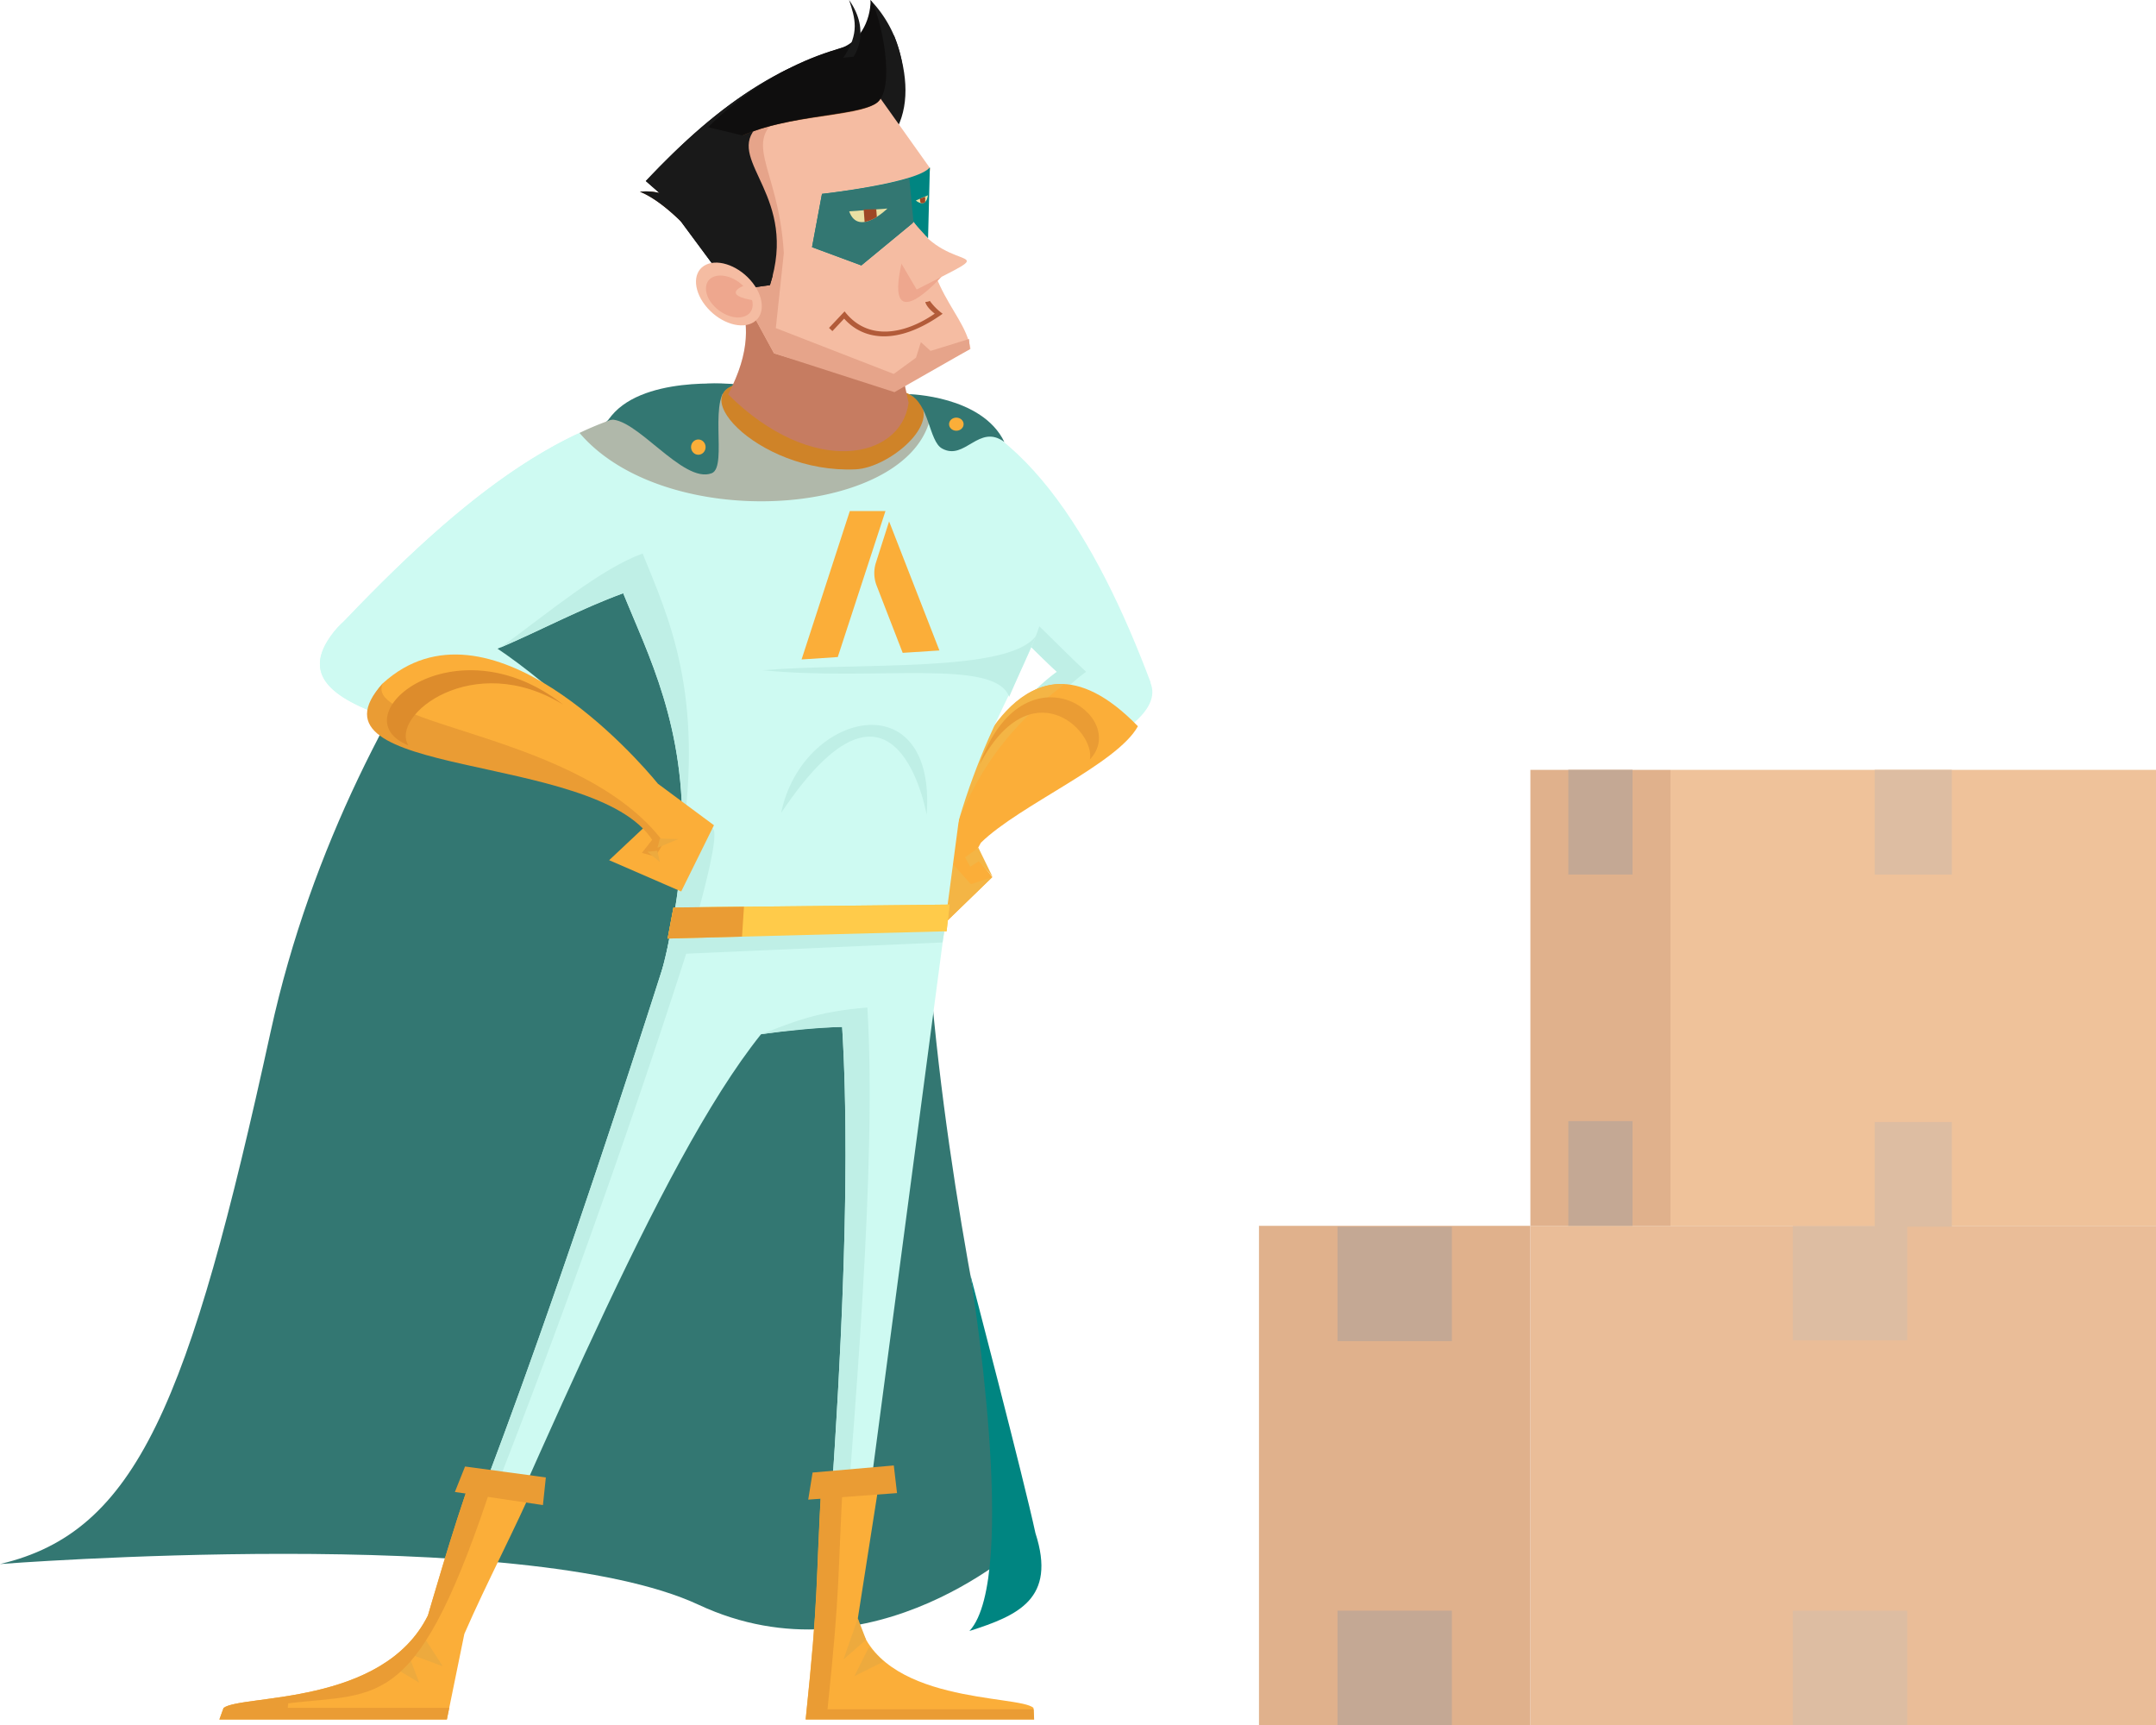 <svg xmlns="http://www.w3.org/2000/svg" width="518" height="414.422" viewBox="0 0 518 414.422">
  <g id="hero" style="isolation: isolate">
    <g id="Layer_2" data-name="Layer 2">
      <g id="_1" data-name="1">
        <path id="Path_557" data-name="Path 557" d="M146.885,227.249S84.631,285.3,65.049,374.832,32.873,495.134,0,502.828c0,0,125.9-9.791,167.866,9.791S246.9,497,246.9,497s-45.463-170.783-13.989-244.921C232.915,252.079,187.453,199.62,146.885,227.249Z" transform="translate(0 -127.095)" fill="#337772"/>
        <path id="Path_558" data-name="Path 558" d="M278.754,229.33c-29.944,1.929-55.741,21.128-88.064,55.531l18.216,9.665c21.153-.92,45.442-21.7,69.6-23.271Z" transform="translate(-110.56 -132.963)" fill="#cefaf2"/>
        <path id="Path_559" data-name="Path 559" d="M511.97,228.79c28.129.882,47.3,33.617,60.116,67.835l-13.342,4.664c-12.745-7.446-30.012-32.974-48.854-37.315Z" transform="translate(-295.628 -132.65)" fill="#cefaf2"/>
        <path id="Path_560" data-name="Path 560" d="M428.891,20.33c-25.146,4.2-41.63,15.884-59.641,34.945l4.975,4.362,55.51-17.262C432.736,36.206,431.979,28.39,428.891,20.33Z" transform="translate(-214.087 -11.787)" fill="#191919"/>
        <path id="Path_561" data-name="Path 561" d="M581.769,375.477c18.859,14.707-26.335,25.213-44.383,43.1L533.68,415.7S563.229,361,581.769,375.477Z" transform="translate(-309.421 -216.283)" fill="#cefaf2"/>
        <path id="Path_562" data-name="Path 562" d="M556.551,294.065c-11.346-10.535-25.036-26.688-39.672-30.062l2-34.256a36.139,36.139,0,0,0-6.942-.908l-2.1,35.184c14.636,3.362,28.322,19.527,39.676,30.062-15.1,11.043-29.68,38.029-29.68,38.029l3.706,2.874c1.038-1.025,2.164-2.03,3.362-3.009C528.006,329.994,542.02,304.676,556.551,294.065Z" transform="translate(-295.599 -132.679)" fill="#bfefe6"/>
        <path id="Path_563" data-name="Path 563" d="M527.6,423.945c2.9-6.471,15.649-53.115,45.11-22.776-4.984,9.093-28.415,18.884-37.718,27.969l-1.538,2.807,4.278,5.463-10.812,10.48L516.25,436.052Z" transform="translate(-299.315 -226.702)" fill="#fbae39"/>
        <path id="Path_564" data-name="Path 564" d="M526.467,432.306c5.538-16.611,12.8-29.28,28.675-41.269-18.183-.609-25.423,28.2-27.536,32.919l-11.346,12.09,10.669,11.837,10.812-10.48-5.152,1.723Z" transform="translate(-299.321 -226.713)" fill="#f4b545"/>
        <path id="Path_565" data-name="Path 565" d="M328.135,513.92l-19.38-43.32C284.4,548.76,260.011,620.872,239,669.68l7.627.689C275.932,605.392,304.272,536.481,328.135,513.92Z" transform="translate(-138.569 -272.848)" fill="#cefaf2"/>
        <path id="Path_566" data-name="Path 566" d="M467.13,456.709l36.281-27.549L475.5,640.081l-6.98-3.446C474.093,566.053,477.908,489.082,467.13,456.709Z" transform="translate(-270.836 -248.822)" fill="#cefaf2"/>
        <path id="Path_567" data-name="Path 567" d="M434.9,232.481c-14.14-18.607-91.606-16.59-90.615,12.9-3.618,29.957,35.663,50.69,10.837,127.19,3.668-.723,13.959,5.975,17.3,5.366,17.9-3.269,31.76-4.69,49.682-2.139C426.026,277.184,476.027,286.63,434.9,232.481Z" transform="translate(-199.473 -127.819)" fill="#cefaf2"/>
        <path id="Path_568" data-name="Path 568" d="M449.46,517.14l-66.331.7-1.4,7.463,67.028-1.748Z" transform="translate(-221.322 -299.831)" fill="#ffcb4a"/>
        <path id="Path_569" data-name="Path 569" d="M448.153,526.29l-65.864.7-1.4,7.463,66.389-2.916Z" transform="translate(-220.835 -305.136)" fill="#bfefe6"/>
        <path id="Path_570" data-name="Path 570" d="M239,671.393l2.614.235c17.754-41.6,42.021-106.091,62.25-169.3,1.887-6.614,14.476-49.106-2.1-16.775a153.8,153.8,0,0,1-3.971,21.431C277.143,571.567,256.834,629.9,239,671.393Z" transform="translate(-138.569 -274.561)" fill="#bfefe6"/>
        <path id="Path_571" data-name="Path 571" d="M453.78,723.612c3.921-49.379,9.274-110.02,6.976-147.612-12.186.971-17.62,3.421-25.486,6.391,5.677-.765,13.9-1.618,19.426-1.727,2.336,38.239-.714,91.266-4.648,141.107Z" transform="translate(-252.364 -333.958)" fill="#bfefe6"/>
        <path id="Path_572" data-name="Path 572" d="M329.769,385.765c5.311-35.747-3.068-53.657-9.43-69.335-10.152,3.706-22.477,14.111-34.13,22.586,9.543-4.084,19.443-9.371,29.465-13.027C321.731,340.912,330.82,358.178,329.769,385.765Z" transform="translate(-165.941 -183.462)" fill="#bfefe6"/>
        <path id="Path_573" data-name="Path 573" d="M459.468,222.468c-6.148-5.69-31.718-4.059-39.634-4.009-18.54.118.933,21.96,24.944,20.8C452.69,238.869,465.637,228.158,459.468,222.468Z" transform="translate(-239.143 -126.513)" fill="#fbae39"/>
        <path id="Path_574" data-name="Path 574" d="M516.422,939.623c-3.446-3.282-37.475-1.034-41.471-22.633-.756-4.105-3.547-4.358-6.837-5.53l-2.055,27.7,51.06,1.164Z" transform="translate(-270.216 -528.453)" fill="#e04d46"/>
        <path id="Path_575" data-name="Path 575" d="M134.559,939.876c4.442-3.206,35.5-.265,46.3-21.372,2.055-4.009,4.891-4.257,8.509-5.4l-7.013,27.478-49.194.929Z" transform="translate(-77.205 -529.404)" fill="#e04d46"/>
        <path id="Path_576" data-name="Path 576" d="M259.2,386.389c-5.664-6.253-53.854-58.225-73.029-33.835-17.569,22.351,40,22.427,67.784,39.718,2.1,1.576,4.021,1.925,8.568,7.169l-7.892,6.929,12.606,2.862,6.076-12.884Z" transform="translate(-106.043 -200.655)" fill="#cefaf2"/>
        <path id="Path_577" data-name="Path 577" d="M264.482,348.91l7.681-6.723.13-.277c-4.484-5.156-6.4-5.513-8.484-7.076C236,317.549,175.5,316.469,193.748,294.669c16.787-20.048,28.911-29.142,50.926-46.459-18.01,8.551-35.811,23.784-56.14,45.164a18.492,18.492,0,0,0-2.32,2.45c-17.59,22.334,39.975,22.41,67.763,39.7,2.1,1.576,4.021,1.925,8.568,7.169l-7.892,6.929,12.606,2.862,1.261-2.639Z" transform="translate(-106.062 -143.909)" fill="#cefaf2"/>
        <path id="Path_578" data-name="Path 578" d="M455.271,174.742l-36.2-4.992c2.139,5.938,2.744,13.027-2.744,23.423,20.221,20.048,41.513,15.615,43.357,2.021Z" transform="translate(-241.383 -98.419)" fill="#eea48a"/>
        <path id="Path_579" data-name="Path 579" d="M416.027,195.6q-1.7-.639-3.547-1.185l-.042-.042a8.967,8.967,0,0,0-2.555-1.559l-3.105-14.371a61.187,61.187,0,0,0-7.795-4.669l-29.2-4.026c2,5.543,2.652,12.1-1.731,21.393a4.16,4.16,0,0,0-2.278,1.9,75.75,75.75,0,0,0-7.564,1.92,80.074,80.074,0,0,0-26.86,7.459C353,227.844,415.245,222.352,416.027,195.6Z" transform="translate(-192.113 -98.419)" fill="#692100" opacity="0.3" style="mix-blend-mode: multiply;isolation: isolate"/>
        <path id="Path_580" data-name="Path 580" d="M451.83,71.812,439.2,54.05c-21.7,1.366-32.751,7.144-45.383,24.557L414.3,116.22l28.764,8.623,18.447-9.7C459.928,104.963,446.666,99.2,451.83,71.812Z" transform="translate(-228.332 -31.338)" fill="#f5bca2"/>
        <path id="Path_581" data-name="Path 581" d="M443.031,126.586,414.7,115.572l1.925-18.01c-1.227-21.683-11.543-27.28,1.6-34.172-9.459,3.58-16.657,9.883-24.461,20.632l20.5,37.613,28.94,9.325,18.1-10.316-.176-2.45-9.245,2.857-2.332-2.1-1.168,3.731Z" transform="translate(-228.303 -36.753)" fill="#e6a48a"/>
        <path id="Path_582" data-name="Path 582" d="M398.586,73.94c-7.614.672-16.031,6.61-23.876,13.842l18.4,24.843,9.127-1.261C409.033,90.265,392.25,81.815,398.586,73.94Z" transform="translate(-217.252 -42.869)" fill="#191919"/>
        <path id="Path_583" data-name="Path 583" d="M365.9,109.5a13.515,13.515,0,0,1,10.085,3.034l5.194,10.026S373.048,112.357,365.9,109.5Z" transform="translate(-212.144 -63.444)" fill="#723f1d"/>
        <path id="Path_584" data-name="Path 584" d="M375.115,61.753c8.9-9.409,17.409-17.01,26.78-22.813-12.606,6.127-23.3,15.174-34.588,27.125l3.273,2.87a14.01,14.01,0,0,0-4.681-.3c3.362,1.345,6.959,4.328,9.812,7.106L388,92.332l9.127-1.261c.256-.8.483-1.593.677-2.362C395.815,68.578,374.766,67.834,375.115,61.753Z" transform="translate(-212.144 -22.577)" fill="#191919"/>
        <path id="Path_585" data-name="Path 585" d="M424.54,53.474c13.867-5.971,33.533-4.047,33.419-10.014-.349-18.187-30.31,3.177-30.31,3.177Z" transform="translate(-246.143 -20.946)" fill="#723f1d"/>
        <path id="Path_586" data-name="Path 586" d="M492.6,95.64c-2.883,3.782-25.923,6.387-25.923,6.387l-2.391,12.8,11.842,4.383,12.539-10.346,3.5,3.858Z" transform="translate(-269.19 -55.451)" fill="#008581"/>
        <path id="Path_587" data-name="Path 587" d="M487.65,101.85c-7.677,2.349-20.969,3.782-20.969,3.782l-2.391,12.8,11.842,4.383,12.539-10.346S488.175,107.04,487.65,101.85Z" transform="translate(-269.19 -59.051)" fill="#337772"/>
        <path id="Path_588" data-name="Path 588" d="M477.635,176.287l-2.824,3-.811-.773,3.74-3.971c5.593,7.265,14.531,5.463,21.662.542-1.983-1.551-2.244-2.622-2.261-2.811a2.521,2.521,0,0,0,1.08-.244,13.934,13.934,0,0,0,3.08,3.084C490.2,183.035,482.018,181.262,477.635,176.287Z" transform="translate(-274.819 -99.741)" fill="#b25b39"/>
        <path id="Path_589" data-name="Path 589" d="M485.53,119.892l9.186-.672S487.74,126.107,485.53,119.892Z" transform="translate(-281.504 -69.122)" fill="#eae0a4"/>
        <path id="Path_590" data-name="Path 590" d="M523.64,112.9s2.4,2.1,2.908-1.261Z" transform="translate(-303.6 -64.727)" fill="#eae0a4"/>
        <path id="Path_591" data-name="Path 591" d="M280.051,405.22c-4.9-6.059-40.8-47.093-66.1-24.129-16.426,19.595,27.621,13.207,54.455,28.285l.092-.109,8.4,6.27-8.568,8.047,17.309,7.518,7.871-15.913Z" transform="translate(-121.975 -216.939)" fill="#fbae39"/>
        <path id="Path_592" data-name="Path 592" d="M410.988,154.315c-3.311-3.731-8.3-5.248-11.148-3.4s-2.458,6.383.84,10.115,8.308,5.248,11.152,3.391S414.324,158.059,410.988,154.315Z" transform="translate(-230.717 -87.043)" fill="#f5bca2"/>
        <path id="Path_593" data-name="Path 593" d="M413.061,160.5c-2.521-2.857-6.236-3.681-8.173-2.378-1.614,1.088-1.647,3.475-.189,5.639,1.584,2.353,4.74,4.168,7.337,3.782C415.259,167.1,415.91,163.718,413.061,160.5Z" transform="translate(-234.026 -91.328)" fill="#eea78e"/>
        <path id="Path_594" data-name="Path 594" d="M473.158,877.1l5.463-34.878-14.107.353c-1.63,28.911-.66,27.62-3.9,58.792h54.88l-.134-2.765C511.968,895.377,477.881,897.831,473.158,877.1Z" transform="translate(-267.056 -488.309)" fill="#fbae39"/>
        <path id="Path_595" data-name="Path 595" d="M186.039,844.22c-4.328,11.766-10.446,33.251-10.505,33.34-10.8,21.763-44.652,18.91-49.093,22.2l-1,2.778h54.653l4.2-20.557c5.425-12.451,12.157-25.1,17.485-37.42Z" transform="translate(-72.729 -489.468)" fill="#fbae39"/>
        <path id="Path_596" data-name="Path 596" d="M449.46,517.14l-66.331.7-1.4,7.463,67.028-1.748Z" transform="translate(-221.322 -299.831)" fill="#ffcb4a"/>
        <path id="Path_597" data-name="Path 597" d="M524.016,150.9s-14.863,16.808-9.182-5.148Z" transform="translate(-297.744 -84.504)" fill="#eea78e"/>
        <path id="Path_598" data-name="Path 598" d="M517.153,143.072c22.57-11.56,8.144-2.853-.727-16.262L512.11,134.5Z" transform="translate(-296.915 -73.523)" fill="#f5bca2"/>
        <path id="Path_599" data-name="Path 599" d="M459.68,16.238S479.06,13.09,475.648.03a28.6,28.6,0,0,1,7.984,19.389Z" transform="translate(-266.517 -0.017)" fill="#191919"/>
        <path id="Path_600" data-name="Path 600" d="M279.163,432.252l1.983-3.383c-19.586-26.347-72.482-27.831-67.5-38.239-20.893,23.082,50.711,16.2,64.713,37.6l-2.471,3.152Z" transform="translate(-121.671 -226.482)" fill="#ea9c34"/>
        <path id="Path_601" data-name="Path 601" d="M423.781,162.6c-1.752.235-6.82,2.681,1.681,3.9Z" transform="translate(-243.905 -94.273)" fill="#f5bca2"/>
        <path id="Path_602" data-name="Path 602" d="M551.78,486.9l1.227,2.273,2.072-1.315,3.3,3.719-3.408-6.992Z" transform="translate(-319.915 -280.953)" fill="#f4b545"/>
        <path id="Path_603" data-name="Path 603" d="M376.484,479.41l4.429.118-5.013,2.1Z" transform="translate(-217.942 -277.956)" fill="#edaa3e"/>
        <path id="Path_604" data-name="Path 604" d="M372.562,486.35l.635,2.715-2.967-2.441Z" transform="translate(-214.655 -281.98)" fill="#edaa3e"/>
        <path id="Path_605" data-name="Path 605" d="M501.846,363.18c-6.3,9.173-42.555,6.463-65.746,8.4,27.02,2.694,55.846-2.979,59.208,6.391Z" transform="translate(-252.845 -210.567)" fill="#bfefe6"/>
        <path id="Path_606" data-name="Path 606" d="M436.192,11.766c-18.464,5.114-31.3,18.8-31.3,18.8l8.257,1.971c11.619-5,27.133-4.706,32.012-7.66,5.194-3.152,1.13-21.553-1.231-24.877C443.886,5.29,441.074,10.4,436.192,11.766Z" transform="translate(-234.75)" fill="#0f0e0e"/>
        <path id="Path_607" data-name="Path 607" d="M263.58,391.426c-26.276-20.62-54.069,3.013-37.189,9.791C221.89,394.019,241.956,378.152,263.58,391.426Z" transform="translate(-128.271 -222.152)" fill="#dd8c2c"/>
        <path id="Path_608" data-name="Path 608" d="M560.11,414.768c10.694-29.415,36.214-11.547,26.507-1.193C587.869,406.46,572.313,391.719,560.11,414.768Z" transform="translate(-324.745 -231.135)" fill="#ea9c34"/>
        <path id="Path_609" data-name="Path 609" d="M465.91,899.272c3.152-30.31,2.324-29.936,3.782-56.472l-5.118.13c-1.63,28.911-.66,27.621-3.9,58.792h54.88l-.118-2.45Z" transform="translate(-267.091 -488.645)" fill="#ea9c34"/>
        <path id="Path_610" data-name="Path 610" d="M485.727,925.22l-3.437,9.85,5.421-4.719Z" transform="translate(-279.626 -536.431)" fill="#edaa3e"/>
        <path id="Path_611" data-name="Path 611" d="M492.026,941.59l-3.5,6.992,7-3.5Z" transform="translate(-283.244 -545.922)" fill="#edaa3e"/>
        <path id="Path_612" data-name="Path 612" d="M225.12,949.9l6.122,3.673-2.32-6.093Z" transform="translate(-130.522 -549.337)" fill="#edaa3e"/>
        <path id="Path_613" data-name="Path 613" d="M235.67,940.808l7.337,2.71-4.244-6.568Z" transform="translate(-136.639 -543.232)" fill="#edaa3e"/>
        <path id="Path_614" data-name="Path 614" d="M141.858,899.747l.118-1.088c22.381-2.681,31.125,2.215,49.535-54.321l-5.463-.118c-4.328,11.766-10.446,33.251-10.505,33.34-10.8,21.763-44.652,18.91-49.093,22.2l-1.008,2.778h54.653l.571-2.8Z" transform="translate(-72.729 -489.468)" fill="#ea9c34"/>
        <path id="Path_615" data-name="Path 615" d="M281.935,841.012l-19.41-2.622-2.446,6.118,21.158,3.147Z" transform="translate(-150.791 -486.088)" fill="#ea9c34"/>
        <path id="Path_616" data-name="Path 616" d="M482.671,837.79l-19.515,1.7L462.11,846l21.334-1.572Z" transform="translate(-267.926 -485.74)" fill="#ea9c34"/>
        <path id="Path_617" data-name="Path 617" d="M400.068,518.38l-16.939.177-1.4,7.463,17.872-.466Z" transform="translate(-221.322 -300.55)" fill="#ea9c34"/>
        <path id="Path_618" data-name="Path 618" d="M446.64,435.549c4.992-24.482,37.361-31.827,34.953.466C481.593,436.016,474.382,394.07,446.64,435.549Z" transform="translate(-258.956 -240.272)" fill="#bfefe6"/>
        <path id="Path_619" data-name="Path 619" d="M347.88,227.968c6.412-1.164,17.846,15.548,24.83,12.825,4.038-1.584-1.4-19.33,4.9-21.334C377.606,219.459,355.225,217.127,347.88,227.968Z" transform="translate(-201.697 -127.117)" fill="#337772"/>
        <path id="Path_620" data-name="Path 620" d="M542.57,236.827c-6.118-4.547-9.467,4.622-14.976,1.559-3.181-1.765-3.009-10.791-7.984-13.056C519.593,225.33,537.225,225.67,542.57,236.827Z" transform="translate(-301.263 -130.644)" fill="#337772"/>
        <ellipse id="Ellipse_14" data-name="Ellipse 14" cx="1.748" cy="1.836" rx="1.748" ry="1.836" transform="translate(166.03 105.574)" fill="#fbae39"/>
        <ellipse id="Ellipse_15" data-name="Ellipse 15" cx="1.748" cy="1.576" rx="1.748" ry="1.576" transform="translate(228.02 100.326)" fill="#fbae39"/>
        <path id="Path_621" data-name="Path 621" d="M554.28,814.391c11.657-3.727,20.985-7.69,15.855-23.532-2.8-13.056-15.619-62.019-15.619-62.019S566.4,801.335,554.28,814.391Z" transform="translate(-321.365 -422.572)" fill="#008581"/>
        <path id="Path_622" data-name="Path 622" d="M483.549,0c1.4,4.311,2.681,7.925-1.4,13.867l2.45-.235S489.029,7.824,483.549,0Z" transform="translate(-279.545)" fill="#191919"/>
        <path id="Path_623" data-name="Path 623" d="M493.82,119.667l.223,2.992a8.149,8.149,0,0,0,2.941-1.223l-.147-1.836Z" transform="translate(-286.311 -69.343)" fill="#9e4725"/>
        <path id="Path_624" data-name="Path 624" d="M526,112.944s0,1.021.273,1.084a1.135,1.135,0,0,0,.983-.248V112.52Z" transform="translate(-304.968 -65.238)" fill="#9e4725"/>
        <g id="Layer_2-2" data-name="Layer 2-2" transform="translate(192.588 122.773)">
          <g id="Layer_1-2" data-name="Layer 1-2">
            <path id="Path_336" data-name="Path 336" d="M478.463,292.17H469.9L458.31,327.817l8.694-.58Z" transform="translate(-458.31 -292.17)" fill="#fbae39"/>
            <path id="Path_337" data-name="Path 337" d="M515.529,329.087l-8.824.571-6.3-16.25a8.342,8.342,0,0,1-.118-5.463l3.152-9.867Z" transform="translate(-482.412 -295.597)" fill="#fbae39"/>
          </g>
        </g>
        <rect id="Rectangle_52" data-name="Rectangle 52" width="150.31" height="119.937" transform="translate(367.69 294.485)" fill="#eabd98"/>
        <rect id="Rectangle_53" data-name="Rectangle 53" width="65.2" height="119.937" transform="translate(302.482 294.485)" fill="#e0b18c"/>
        <rect id="Rectangle_54" data-name="Rectangle 54" width="27.49" height="27.49" transform="translate(430.735 294.485)" fill="#ddbda2"/>
        <rect id="Rectangle_55" data-name="Rectangle 55" width="27.49" height="27.49" transform="translate(321.341 294.699)" fill="#c4a894"/>
        <rect id="Rectangle_56" data-name="Rectangle 56" width="27.49" height="27.49" transform="translate(321.341 386.932)" fill="#c4a894"/>
        <rect id="Rectangle_57" data-name="Rectangle 57" width="27.49" height="27.49" transform="translate(430.735 386.932)" fill="#ddbda2"/>
        <rect id="Rectangle_95" data-name="Rectangle 95" width="116.655" height="109.545" transform="translate(401.345 184.944)" fill="#efc29a"/>
        <rect id="Rectangle_96" data-name="Rectangle 96" width="33.655" height="109.545" transform="translate(367.69 184.944)" fill="#e0b18c"/>
        <rect id="Rectangle_54-2" data-name="Rectangle 54" width="18.544" height="25.158" transform="translate(450.405 184.944)" fill="#ddbda2"/>
        <rect id="Rectangle_57-2" data-name="Rectangle 57" width="18.544" height="25.158" transform="translate(450.405 269.545)" fill="#ddbda2"/>
        <rect id="Rectangle_55-2" data-name="Rectangle 55" width="15.434" height="25.154" transform="translate(376.8 184.944)" fill="#c4a894"/>
        <rect id="Rectangle_56-2" data-name="Rectangle 56" width="15.434" height="25.154" transform="translate(376.8 269.335)" fill="#c4a894"/>
      </g>
    </g>
  </g>
</svg>

